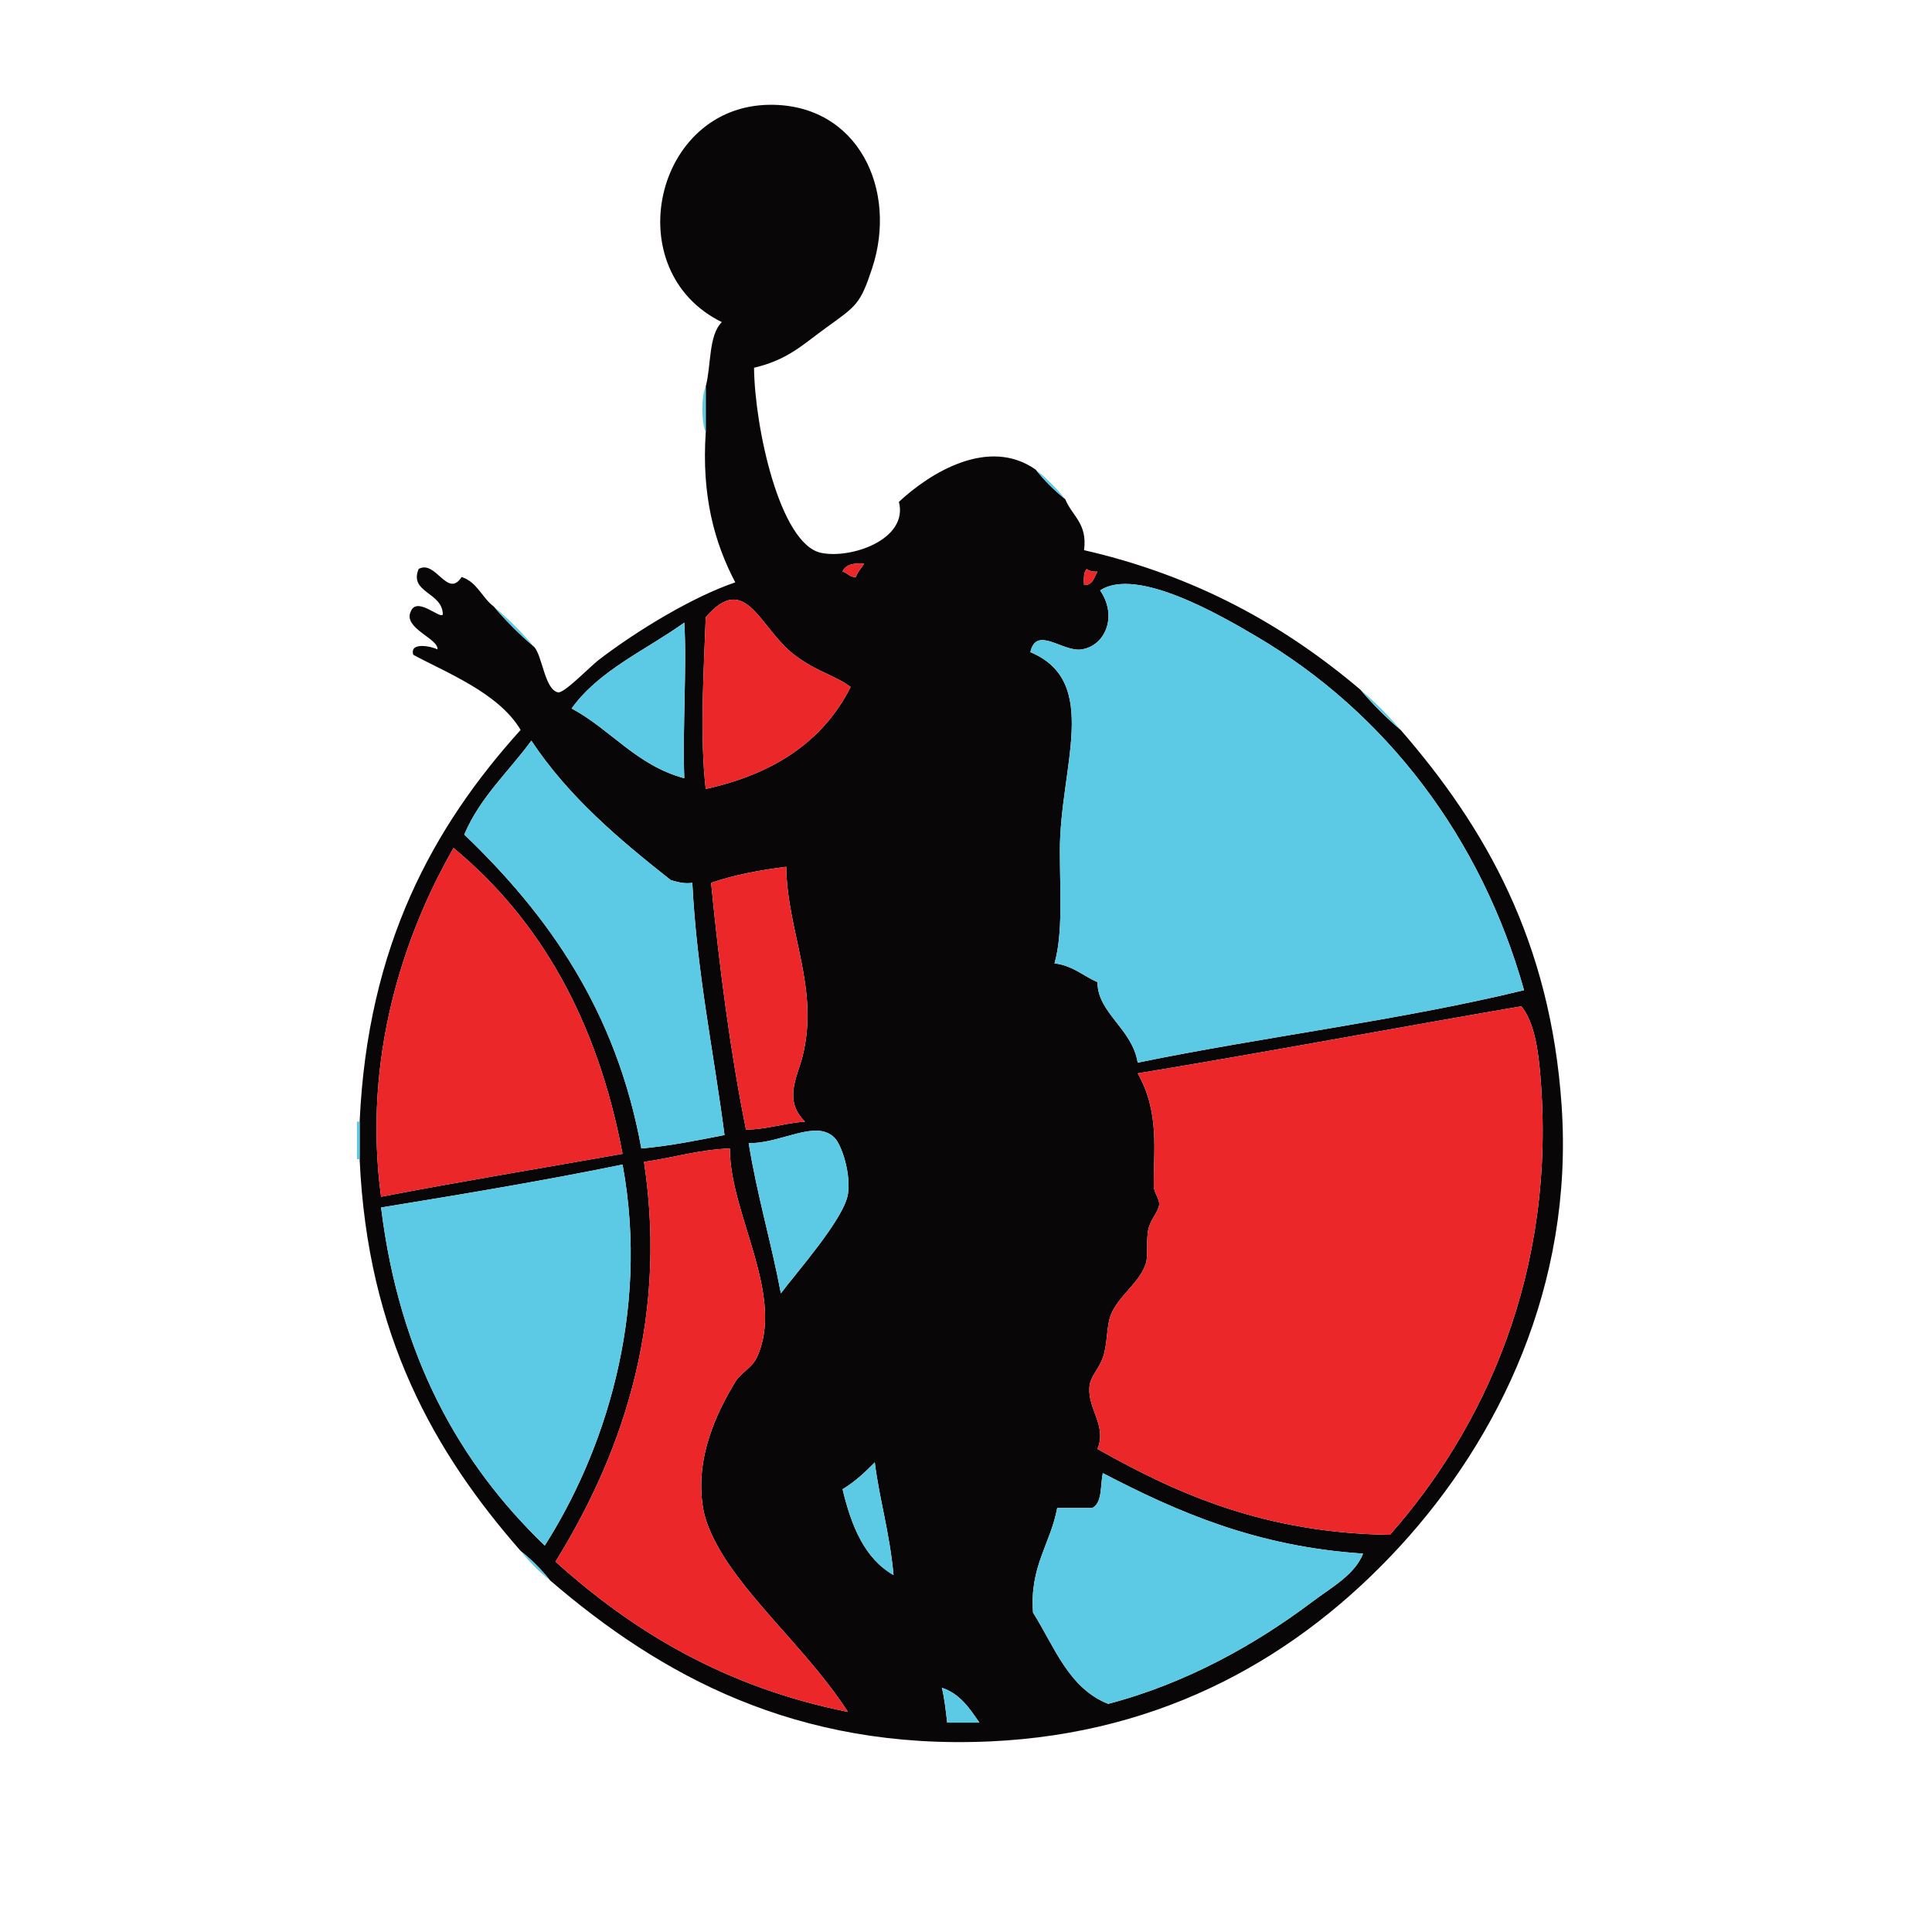 <?xml version="1.0" encoding="utf-8"?>
<!-- Generator: Adobe Illustrator 14.0.0, SVG Export Plug-In . SVG Version: 6.00 Build 43363)  -->
<!DOCTYPE svg PUBLIC "-//W3C//DTD SVG 1.0//EN" "http://www.w3.org/TR/2001/REC-SVG-20010904/DTD/svg10.dtd">
<svg version="1.0" xmlns="http://www.w3.org/2000/svg" xmlns:xlink="http://www.w3.org/1999/xlink" x="0px" y="0px" width="720px"
	 height="720px" viewBox="0 0 720 720" enable-background="new 0 0 720 720" xml:space="preserve">
<g id="Layer_1_x23_000000">
	<g>
		<g>
			<path fill="#090607" d="M581.97,412c4.59,67.34-23.689,124.32-59.989,163.98C484.43,616.99,434.13,646.02,369,648.97
				c-72.39,3.29-122.91-24.67-163.98-59.989c-3.25-4.08-6.92-7.75-11-11c-32.05-36.601-57.06-80.25-59.99-145.98c0-4.66,0-9.33,0-14
				c2.98-65.67,27.4-109.9,59.99-145.98c-8.17-13.83-27.9-21.42-40-28c-1.57-5.17,7.58-2.92,9-1.99c0.6-3.97-12.76-7.87-10-14
				c2.2-6.05,10.9,2.73,12,1c0-8.39-12.72-8.08-9-17c6.37-3.57,10.77,11.2,16,3c5.82,1.85,7.6,7.73,12,11
				c4.58,5.41,9.58,10.41,15,15c3.12,3.26,3.97,16.13,9,16.99c2.25,0.39,12-9.69,14.99-12c14.71-11.3,35.5-23.74,51-28.99
				c-7.68-14.65-12.6-32.06-11-55.99c0-5.67,0-11.34,0-17c2.08-7.92,0.98-19.02,6-24c-38.96-19.1-25.27-80.74,18-80.99
				c32.85-0.19,47.68,31.76,37.99,60.99c-4.4,13.29-5.75,13.88-17,22c-8.88,6.41-14.36,12.05-26.99,15
				c0.23,22.17,9.6,65.74,24.99,68.99c11.13,2.35,32.59-4.97,29-19c11.65-10.87,33.45-24.36,50.99-12c3.25,4.09,6.92,7.75,11,11
				c2.47,6.2,8.35,8.98,7,19c42.029,9.63,75.04,28.28,102.99,51.99c4.579,5.42,9.579,10.42,15,15
				C553.43,308.21,577.78,350.56,581.97,412z M517.98,571.98c34.399-38.9,62.5-97.33,55.989-171.971c-0.7-8.06-2.05-18.96-7-25
				c-47.79,8.2-94.91,17.07-142.979,25c8.3,14.57,5.84,29.13,6,41.99c0.029,2.6,2.27,4.85,2,7c-0.34,2.67-3.24,5.51-4,9
				c-0.971,4.42,0.029,9.98-1,13c-2.54,7.39-10.07,11.77-13,18.99c-1.69,4.16-1.181,11.08-3,16c-1.8,4.88-4.7,6.88-5,11
				c-0.601,8.22,6.6,14.45,3,23C439.01,556.96,471.64,571.33,517.98,571.98z M567.97,369.01
				c-15.939-56.69-51.27-103.38-99.989-131.98c-12.891-7.58-44.41-25.98-57.99-17c6.62,9.65,1.89,20.72-7,22c-6.99,1-16.79-9-19,1
				c26.38,11.06,10.95,43.01,11,73.99c0.029,16.23,1.14,30.8-2,41.99c6.83,0.84,10.649,4.69,16,7c0.04,11.57,12.939,17.29,15,30
				C471.3,386.32,522.16,380.19,567.97,369.01z M488.98,596.98c7.05-5.311,15.93-10.091,19-18c-39.721-2.61-69.15-15.5-96.99-29.99
				c-0.98,4.68-0.13,11.2-4,13c-4.33,0-8.66,0-13,0c-2.51,13.479-10.311,21.68-9,38.99c7.99,12.68,13.2,28.13,28,34
				C442.48,627.28,468.51,612.41,488.98,596.98z M408.99,213.03c-1.74,0.07-3.11-0.22-4-1c-1.15,1.18-1.13,3.53-1,6
				C407.4,218.1,407.72,215.09,408.99,213.03z M353,641.98c4,0,8,0,12,0c-3.67-5.33-7.23-10.78-14-13
				C352.02,632.96,352.45,637.52,353,641.98z M333,586.98c-1.56-16.5-5.17-27.62-7-41.99c-3.64,3.68-7.41,7.25-12,10
				C317.29,568.7,322.17,580.81,333,586.98z M322,210.03c-3.93-0.27-6.95,0.38-8,3c1.91,0.43,2.51,2.15,5,2
				C319.59,212.95,321.1,211.8,322,210.03z M316,445c1.19-7.55-2.32-18.32-5-21c-7.04-7.02-19.89,2.25-31.99,2
				c3.15,19.52,8.41,36.92,12,56C296.3,474.82,314.52,454.38,316,445z M317,256.02c-5.78-4.41-12.47-5.49-21-12
				c-12.96-9.88-18.01-31.39-32.99-13.99c-0.72,20.01-2.28,44.27,0,63.99C288.14,288.49,306.75,276.44,317,256.02z M299,394.01
				c6.6-25.52-5.67-46.53-5.99-70.99c-10.05,1.28-19.6,3.06-28,5.99c3.14,31.85,7.13,62.86,13,91.99c8.17-0.16,14.22-2.44,21.99-3
				C291.91,410.1,297.08,401.43,299,394.01z M316,637.98c-12.81-19.75-30.02-34.971-42.99-53c-4.18-5.801-9.66-14.881-11-22.99
				c-3.11-18.811,5.16-35.66,12-47c2-3.311,6.28-5.34,8-9c10.86-23.141-10.13-53.65-10-77.99c-11.86,0.48-21.18,3.49-32,5
				c9.4,62.39-10.23,112.18-32.99,148.98C235.95,608.05,270.2,628.78,316,637.98z M270.01,423c-4.07-31.26-10.3-60.36-12-93.99
				c-3.44,0.44-5.6-0.39-8-1c-19.38-15.28-38.18-31.14-51.99-51.99c-8.43,11.57-19.05,20.95-25,35
				c31.13,29.86,56.61,65.38,65.99,116.98C250.04,427.03,259.95,424.94,270.01,423z M255.01,290.02c-0.68-19.35,1-41.66,0-57.99
				c-14.36,10.3-31.66,17.66-41.99,31.99C227.75,271.95,237.15,285.22,255.01,290.02z M203.02,575.98
				c21.65-33.921,39.36-85.801,28.99-141.98c-29.33,6-59.61,11.05-89.99,16C148.85,505.5,171.21,545.46,203.02,575.98z M232.01,430
				c-9.34-49.65-30.7-87.28-62.99-113.98c-18.68,32.5-33.95,78.45-27,129.98C171.66,440.3,202,435.32,232.01,430z"/>
		</g>
	</g>
</g>
<g id="Layer_2_x23_EB2729">
	<g>
		<g>
			<path fill="#EB2729" d="M573.97,400.01c6.511,74.641-21.59,133.07-55.989,171.971c-46.341-0.65-78.971-15.021-108.99-31.99
				c3.6-8.55-3.601-14.78-3-23c0.3-4.12,3.2-6.12,5-11c1.819-4.92,1.31-11.84,3-16c2.93-7.221,10.46-11.601,13-18.99
				c1.029-3.02,0.029-8.58,1-13c0.76-3.49,3.66-6.33,4-9c0.27-2.15-1.971-4.4-2-7c-0.16-12.86,2.3-27.42-6-41.99
				c48.069-7.93,95.189-16.8,142.979-25C571.92,381.05,573.27,391.95,573.97,400.01z"/>
			<path fill="#EB2729" d="M404.99,212.03c0.89,0.78,2.26,1.07,4,1c-1.271,2.06-1.59,5.07-5,5
				C403.86,215.56,403.84,213.21,404.99,212.03z"/>
			<path fill="#EB2729" d="M314,213.03c1.05-2.62,4.07-3.27,8-3c-0.9,1.77-2.41,2.92-3,5C316.51,215.18,315.91,213.46,314,213.03z"
				/>
			<path fill="#EB2729" d="M296,244.02c8.53,6.51,15.22,7.59,21,12c-10.25,20.42-28.86,32.47-53.99,38
				c-2.28-19.72-0.72-43.98,0-63.99C277.99,212.63,283.04,234.14,296,244.02z"/>
			<path fill="#EB2729" d="M293.01,323.02c0.32,24.46,12.59,45.47,5.99,70.99c-1.92,7.42-7.09,16.09,1,23.99
				c-7.77,0.56-13.82,2.84-21.99,3c-5.87-29.13-9.86-60.14-13-91.99C273.41,326.08,282.96,324.3,293.01,323.02z"/>
			<path fill="#EB2729" d="M273.01,584.98c12.97,18.029,30.18,33.25,42.99,53c-45.8-9.2-80.05-29.931-108.98-56
				c22.76-36.801,42.39-86.591,32.99-148.98c10.82-1.51,20.14-4.52,32-5c-0.13,24.34,20.86,54.85,10,77.99c-1.72,3.66-6,5.689-8,9
				c-6.84,11.34-15.11,28.189-12,47C263.35,570.1,268.83,579.18,273.01,584.98z"/>
			<path fill="#EB2729" d="M169.02,316.02c32.29,26.7,53.65,64.33,62.99,113.98c-30.01,5.32-60.35,10.3-89.99,16
				C135.07,394.47,150.34,348.52,169.02,316.02z"/>
		</g>
	</g>
</g>
<g id="Layer_3_x23_5DC9E5">
	<g>
		<g>
			<path fill="none" d="M296,244.02c8.53,6.51,15.22,7.59,21,12c-10.25,20.42-28.86,32.47-53.99,38c-2.28-19.72-0.72-43.98,0-63.99
				C277.99,212.63,283.04,234.14,296,244.02z"/>
			<path fill="#5DCAE5" d="M467.98,237.03c48.72,28.6,84.05,75.29,99.989,131.98c-45.81,11.181-96.67,17.311-143.979,27
				c-2.061-12.71-14.96-18.43-15-30c-5.351-2.31-9.17-6.16-16-7c3.14-11.19,2.029-25.76,2-41.99c-0.05-30.98,15.38-62.93-11-73.99
				c2.21-10,12.01,0,19-1c8.89-1.28,13.62-12.35,7-22C423.57,211.05,455.09,229.45,467.98,237.03z"/>
			<path fill="#5DCAE5" d="M506.98,257.02c5.42,4.59,10.409,9.58,15,15C516.56,267.44,511.56,262.44,506.98,257.02z"/>
			<path fill="#5DCAE5" d="M507.98,578.98c-3.07,7.909-11.95,12.689-19,18c-20.471,15.43-46.5,30.3-75.99,38
				c-14.8-5.87-20.01-21.32-28-34c-1.311-17.311,6.49-25.511,9-38.99c4.34,0,8.67,0,13,0c3.87-1.8,3.02-8.32,4-13
				C438.83,563.48,468.26,576.37,507.98,578.98z"/>
			<path fill="#5DCAE5" d="M385.99,175.03c4.09,3.25,7.75,6.92,11,11C392.91,182.78,389.24,179.12,385.99,175.03z"/>
			<path fill="#5DCAE5" d="M365,641.98c-4,0-8,0-12,0c-0.55-4.461-0.98-9.021-2-13C357.77,631.2,361.33,636.65,365,641.98z"/>
			<path fill="#5DCAE5" d="M326,544.99c1.83,14.37,5.44,25.49,7,41.99c-10.83-6.171-15.71-18.28-19-31.99
				C318.59,552.24,322.36,548.67,326,544.99z"/>
			<path fill="#5DCAE5" d="M311,424c2.68,2.68,6.19,13.45,5,21c-1.48,9.38-19.7,29.82-24.99,37c-3.59-19.08-8.85-36.48-12-56
				C291.11,426.25,303.96,416.98,311,424z"/>
			<path fill="#5DCAE5" d="M258.01,329.01c1.7,33.63,7.93,62.73,12,93.99c-10.06,1.94-19.97,4.03-31,5
				c-9.38-51.6-34.86-87.12-65.99-116.98c5.95-14.05,16.57-23.43,25-35c13.81,20.85,32.61,36.71,51.99,51.99
				C252.41,328.62,254.57,329.45,258.01,329.01z"/>
			<path fill="#5DCAE5" d="M263.01,144.04c0,5.66,0,11.33,0,17C261.35,157.67,261.35,147.4,263.01,144.04z"/>
			<path fill="#5DCAE5" d="M255.01,232.03c1,16.33-0.68,38.64,0,57.99c-17.86-4.8-27.26-18.07-41.99-26
				C223.35,249.69,240.65,242.33,255.01,232.03z"/>
			<path fill="#5DCAE5" d="M232.01,434c10.37,56.18-7.34,108.06-28.99,141.98c-31.81-30.521-54.17-70.48-61-125.98
				C172.4,445.05,202.68,440,232.01,434z"/>
			<path fill="#5DCAE5" d="M194.02,577.98c4.08,3.25,7.75,6.92,11,11C200.93,585.73,197.27,582.07,194.02,577.98z"/>
			<path fill="#5DCAE5" d="M184.02,226.03c5.42,4.58,10.42,9.58,15,15C193.6,236.44,188.6,231.44,184.02,226.03z"/>
			<path fill="#5DCAE5" d="M134.03,418c0,4.67,0,9.34,0,14c-0.34,0-0.67,0-1,0c0-4.66,0-9.33,0-14C133.36,418,133.69,418,134.03,418
				z"/>
		</g>
	</g>
</g>
</svg>
